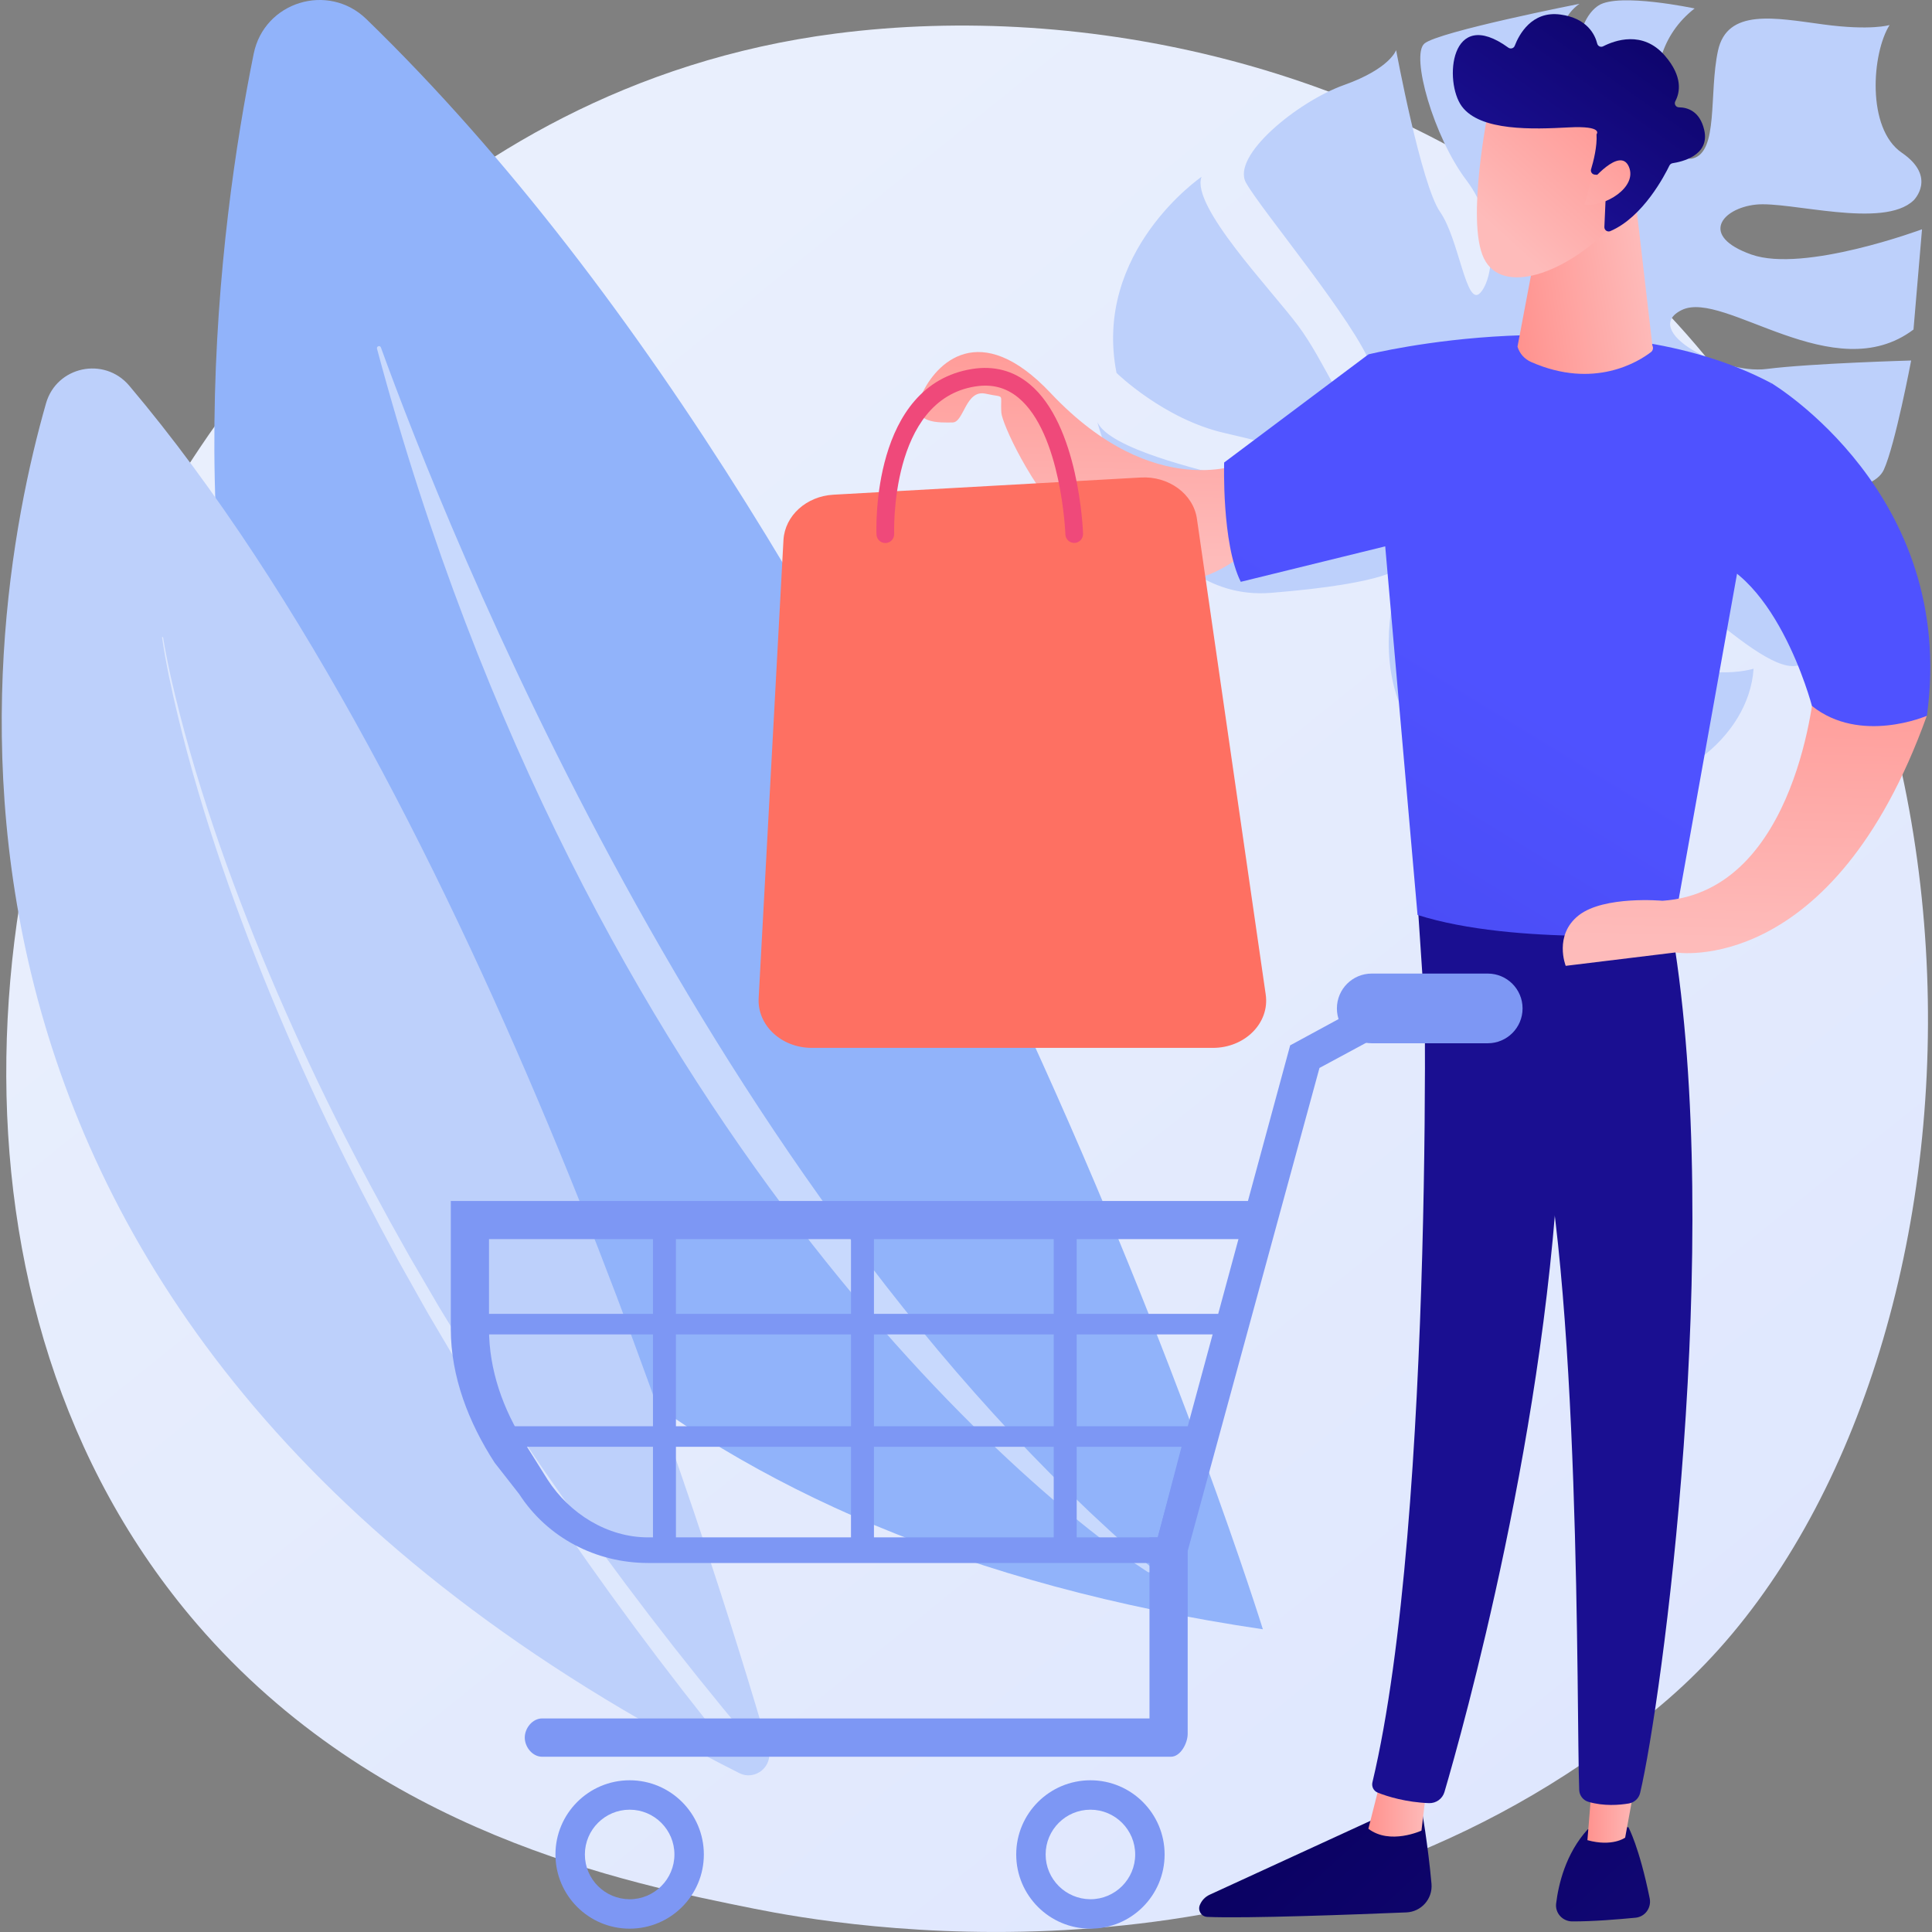 <svg width="180" height="180" viewBox="0 0 180 180" fill="none" xmlns="http://www.w3.org/2000/svg">
<rect x="0" y="0" width="180" height="180" fill="#808080" stroke="none"/>
<g clip-path="url(#clip0)">
<path d="M158.871 155.017C155.198 158.839 151.718 161.305 148.968 163.248C116.665 186.139 78.435 179.464 70.308 177.837C58.313 175.43 35.118 170.782 18.353 151.312C-7.011 121.855 -3.06 75.446 16.61 44.814C20.206 39.211 39.218 8.108 77.861 3.125C101.249 0.11 128.504 6.197 148.245 22.523C189.684 56.802 186.733 126.057 158.871 155.017Z" fill="url(#paint0_linear)"/>
<path d="M156.702 28.876C160.646 26.971 170.852 36.293 178.276 30.703L179.07 21.362C179.07 21.362 168.089 25.448 163.183 23.718C158.283 21.988 160.427 19.406 163.577 19.064C166.727 18.721 175.474 21.375 178.289 18.663C178.289 18.663 180.503 16.501 177.185 14.228C173.873 11.956 174.403 4.932 176.049 2.331C176.049 2.331 174.325 2.879 169.852 2.273C165.378 1.672 160.917 0.749 160.059 4.732C159.2 8.715 160.136 14.177 157.696 14.764C155.256 15.351 151.486 5.778 157.883 0.788C157.883 0.788 150.84 -0.71 148.942 0.504C147.044 1.717 145.889 5.997 148.813 11.427C151.737 16.856 151.453 20.212 149.626 20.658C147.793 21.103 141.667 4.093 147.16 0.355C147.16 0.355 133.991 2.95 132.706 4.061C131.415 5.171 133.565 12.75 136.612 16.778C139.659 20.813 139.233 25.848 137.916 27.281C136.599 28.715 135.947 22.285 134.172 19.748C132.397 17.204 130.073 4.668 130.073 4.668C130.073 4.668 129.53 6.385 125.218 7.921C120.906 9.458 114.702 14.512 116.083 17.017C117.465 19.522 126.335 30.077 127.781 34.163C129.227 38.249 129.524 41.832 127.452 40.38C125.386 38.921 123.436 33.672 120.931 30.328C118.427 26.978 110.919 19.173 111.945 16.475C111.945 16.475 101.797 23.415 104.024 34.744C104.024 34.744 108.44 39.063 114.108 40.347C119.776 41.639 122.1 42.432 122.326 44.44C122.552 46.454 118.646 45.525 115.141 44.627C111.629 43.73 103.424 41.819 102.243 39.34C102.243 39.34 106.594 56.196 118.427 55.234C129.524 54.337 130.512 52.871 130.589 52.69C130.344 53.375 123.017 74.149 147.716 73.981C147.716 73.981 142.067 72.444 141.402 68.584C140.731 64.724 135.986 59.656 138.645 58.83C141.305 58.003 143.7 72.031 149.588 73.084C155.475 74.136 162.944 68.887 163.377 62.303C163.377 62.303 158.135 63.923 153.48 60.082C148.826 56.241 143.597 49.805 148.348 50.115C153.099 50.425 163.306 62.567 167.295 62.044C171.285 61.528 175.152 47.907 175.152 47.907C175.152 47.907 173.086 48.326 166.075 47.139C159.058 45.944 151.331 43.149 152.835 41.858C154.339 40.567 159.258 42.749 163.725 44.537C168.193 46.325 174.435 46.099 175.507 43.775C176.572 41.451 178.057 33.588 178.057 33.588C178.057 33.588 168.774 33.847 164.59 34.376C160.375 34.918 152.757 30.78 156.702 28.876ZM139.001 49.837C133.855 47.203 138.562 45.899 141.931 45.706C144.488 45.563 144.152 52.471 139.001 49.837ZM145.895 41.283C142.448 39.618 142.299 37.642 144.391 37.268C149.2 36.397 149.336 42.949 145.895 41.283ZM152.105 31.407C150.182 30.625 149.652 29.825 151.557 28.437C153.474 27.055 154.036 32.194 152.105 31.407Z" fill="#BDD0FB"/>
<path d="M117.659 151.796C117.659 151.796 87.085 53.142 34.137 1.782C30.58 -1.672 24.615 0.155 23.634 5.016C17.068 37.513 6.894 135.431 117.659 151.796Z" fill="#91B3FA"/>
<path opacity="0.5" d="M107.233 146.005C107.491 146.225 107.194 146.632 106.91 146.444C96.272 139.602 54.601 105.258 35.125 32.491C35.06 32.259 35.402 32.142 35.486 32.368C41.561 49.133 65.95 110.803 107.233 146.005Z" fill="white"/>
<path d="M68.868 165.191C70.378 165.953 72.07 164.539 71.599 162.913C66.415 145.037 44.53 74.381 12.04 35.932C9.716 33.188 5.274 34.124 4.287 37.578C-1.95 59.424 -12.22 124.334 68.868 165.191Z" fill="#BDD0FB"/>
<path opacity="0.5" d="M15.099 59.391C15.454 61.819 15.977 64.214 16.545 66.596C17.12 68.978 17.753 71.347 18.45 73.69C19.831 78.39 21.439 83.025 23.188 87.602C24.944 92.179 26.855 96.692 28.895 101.152C30.935 105.613 33.143 109.99 35.434 114.328L37.177 117.569L38.978 120.777L39.882 122.378L40.818 123.966L42.69 127.136C45.253 131.319 47.848 135.483 50.611 139.537C56.086 147.684 61.941 155.573 68.125 163.197C68.474 163.623 69.1 163.687 69.526 163.345C69.952 162.997 70.017 162.37 69.675 161.944C69.675 161.944 69.668 161.931 69.662 161.931C63.393 154.449 57.441 146.696 51.864 138.685C49.049 134.695 46.402 130.59 43.781 126.471L41.87 123.347L40.915 121.784L39.992 120.203L38.146 117.039L36.358 113.844C34.008 109.564 31.735 105.232 29.631 100.823C27.526 96.414 25.544 91.947 23.724 87.409C21.904 82.87 20.232 78.274 18.773 73.606C18.037 71.276 17.372 68.92 16.759 66.557C16.152 64.188 15.59 61.806 15.196 59.391C15.19 59.366 15.164 59.346 15.138 59.346C15.112 59.34 15.093 59.366 15.099 59.391Z" fill="white"/>
<path d="M132.424 168.359C132.424 168.359 133.058 171.96 133.37 175.519C133.488 176.916 132.413 178.12 131.026 178.174C126.285 178.368 116.125 178.755 112.481 178.593C111.933 178.572 111.578 178.013 111.782 177.497C111.954 177.067 112.277 176.723 112.696 176.529L129.467 168.821L132.424 168.359Z" fill="url(#paint1_linear)"/>
<path d="M132.951 166.241L132.435 170.553C132.435 170.553 129.5 171.918 127.489 170.381L128.704 165.586L132.951 166.241Z" fill="url(#paint2_linear)"/>
<path d="M132.565 85.277C132.791 86.406 133.747 141.396 127.867 166.048C127.77 166.446 127.974 166.865 128.361 167.015C129.264 167.381 131.027 167.918 133.145 167.994C133.801 168.015 134.392 167.585 134.575 166.962C136.252 161.242 144.305 132.591 145.358 105.219C146.53 74.633 145.358 104.177 145.358 104.177L144.67 85.277H132.565Z" fill="url(#paint3_linear)"/>
<path d="M151.711 170.23C151.711 170.23 152.721 172.047 153.7 176.874C153.872 177.745 153.27 178.583 152.377 178.669C150.808 178.82 148.399 179.024 146.464 179.013C145.572 179.002 144.873 178.228 144.981 177.347C145.196 175.584 145.862 172.692 147.926 170.434L151.711 170.23Z" fill="url(#paint4_linear)"/>
<path d="M152.605 164.692L151.412 171.207C151.412 171.207 150.229 172.089 147.896 171.444L148.466 164.434L152.605 164.692Z" fill="url(#paint5_linear)"/>
<path d="M155.83 86.964C160.635 115.98 154.787 158.682 152.809 167.036C152.69 167.552 152.271 167.939 151.755 168.025C150.873 168.175 149.422 168.294 147.992 167.874C147.498 167.735 147.154 167.283 147.132 166.778C146.863 160.026 147.347 118.539 142.864 102.144C142.638 101.316 142.133 100.585 141.424 100.09L132.726 93.909L132.06 83.921L155.83 86.964Z" fill="url(#paint6_linear)"/>
<path d="M127.489 33.017C127.489 33.017 149.582 27.512 165.02 35.694L155.828 86.964C155.828 86.964 141.197 88.147 132.069 85.244L127.489 33.017Z" fill="url(#paint7_linear)"/>
<path d="M152.262 17.654L153.95 32.2C154.057 32.404 154.003 32.662 153.821 32.802C152.692 33.672 148.531 36.317 142.65 33.726C142.038 33.458 141.575 32.941 141.382 32.296L143.769 19.686L152.262 17.654Z" fill="url(#paint8_linear)"/>
<path d="M138.704 10.074C138.704 10.074 136.553 20.589 138.252 24.072C139.951 27.566 145.864 25.534 150.207 21.019L150.97 10.128L138.704 10.074Z" fill="url(#paint9_linear)"/>
<path d="M148.562 16.267C148.325 16.235 148.164 15.998 148.239 15.762C148.454 15.052 148.82 13.633 148.745 12.515C148.745 12.515 149.454 11.698 146.154 11.87C142.864 12.042 137.929 12.246 136.198 9.913C134.511 7.634 135.08 0.485 140.531 4.441C140.735 4.591 141.036 4.505 141.122 4.269C141.52 3.237 142.703 0.99 145.38 1.355C147.885 1.699 148.605 3.237 148.809 4.065C148.874 4.312 149.142 4.43 149.368 4.312C150.422 3.774 153.045 2.796 155.109 5.183C156.808 7.139 156.517 8.623 156.087 9.429C155.948 9.687 156.13 9.999 156.431 9.999C157.227 10.01 158.367 10.354 158.775 12.096C159.345 14.514 156.625 15.084 155.84 15.203C155.711 15.224 155.604 15.299 155.539 15.418C155.098 16.331 153.077 20.234 150.024 21.535C149.755 21.642 149.465 21.438 149.476 21.148L149.669 16.761C149.68 16.557 149.529 16.385 149.325 16.353L148.562 16.267Z" fill="url(#paint10_linear)"/>
<path d="M148.175 16.987C148.175 16.987 150.917 13.612 151.755 15.525C152.594 17.439 149.508 19.32 147.627 19.062L148.175 16.987Z" fill="url(#paint11_linear)"/>
<path d="M169.064 63.839C169.064 63.839 167.559 83.094 154.884 83.922C154.884 83.922 149.454 83.427 147.089 85.276C144.735 87.126 145.874 89.985 145.874 89.985L156.098 88.738C156.098 88.738 170.72 91.168 179.514 66.699L169.064 63.839Z" fill="url(#paint12_linear)"/>
<path d="M165.032 35.694C165.032 35.694 182.384 46.015 179.524 66.689C179.524 66.689 173.332 69.376 168.817 65.775C168.817 65.775 165.301 52.347 157.679 51.67L165.032 35.694Z" fill="url(#paint13_linear)"/>
<path d="M115.966 43.09C115.966 43.09 107.634 46.961 97.894 36.629C91.239 29.566 87.165 33.898 85.874 36.747C84.584 39.596 87.67 39.36 88.745 39.36C89.82 39.36 89.949 36.253 91.841 36.683C93.733 37.102 93.174 36.543 93.293 38.446C93.411 40.349 103.592 61.818 116.192 51.358L115.966 43.09Z" fill="url(#paint14_linear)"/>
<path d="M77.65 46.09L106.279 44.488C108.892 44.337 111.182 46.025 111.515 48.337L117.923 92.652C118.31 95.296 115.998 97.629 112.999 97.629H75.639C72.801 97.629 70.544 95.522 70.683 92.996L72.995 50.293C73.135 48.036 75.134 46.23 77.65 46.09Z" fill="url(#paint15_linear)"/>
<path d="M82.489 50.594C82.048 50.594 81.682 50.25 81.661 49.799C81.639 49.229 81.188 35.844 90.606 34.371C92.616 34.059 94.411 34.533 95.916 35.78C100.507 39.575 100.894 49.326 100.905 49.734C100.916 50.186 100.561 50.573 100.109 50.584C99.658 50.594 99.271 50.239 99.26 49.788C99.26 49.691 98.884 40.359 94.874 37.048C93.723 36.102 92.412 35.758 90.864 36.005C82.886 37.252 83.306 49.605 83.306 49.734C83.327 50.186 82.972 50.573 82.521 50.594C82.51 50.594 82.499 50.594 82.489 50.594Z" fill="url(#paint16_linear)"/>
<path d="M127.49 33.017L114.052 43.09C114.052 43.09 113.815 50.638 115.6 54.207L130.576 50.53L127.49 33.017Z" fill="url(#paint17_linear)"/>
<path d="M42 111.884V123.818C42 128.258 43.666 132.547 46.085 136.278L48.364 139.191C51.009 143.277 55.525 145.62 60.384 145.62H110.322L110.698 144.341L122.932 99.499L133.199 93.963L131.673 91.167L120.202 97.392L116.267 111.895H42V111.884ZM45.559 115.443H115.385L110.461 133.612L107.86 143.234H60.373C56.6 143.234 53.063 141.03 51.02 137.858L48.945 134.547C46.87 131.333 45.559 127.634 45.559 123.807V115.443Z" fill="#7D97F4"/>
<path d="M48.891 161.887C48.891 162.768 49.611 163.671 50.503 163.671H109.095C109.988 163.671 110.654 162.413 110.654 161.532V133.902C110.654 133.601 110.59 133.633 110.45 133.386L107.87 143.234H107.096V160.102H50.514C49.611 160.102 48.891 161.005 48.891 161.887Z" fill="#7D97F4"/>
<path d="M81.424 113.562H79.285V143.632H81.424V113.562Z" fill="#7D97F4"/>
<path d="M100.313 113.562H98.173V143.632H100.313V113.562Z" fill="#7D97F4"/>
<path d="M62.975 113.562H60.836V143.632H62.975V113.562Z" fill="#7D97F4"/>
<path d="M114.578 122.409H45.02V124.323H114.578V122.409Z" fill="#7D97F4"/>
<path d="M111.546 132.88H46.761V134.794H111.546V132.88Z" fill="#7D97F4"/>
<path d="M94.679 172.777C94.679 176.593 97.775 179.689 101.592 179.689C105.408 179.689 108.504 176.593 108.504 172.777C108.504 168.96 105.408 165.864 101.592 165.864C97.775 165.864 94.679 168.96 94.679 172.777ZM97.42 172.777C97.42 170.476 99.291 168.605 101.592 168.605C103.892 168.605 105.763 170.476 105.763 172.777C105.763 175.077 103.892 176.948 101.592 176.948C99.291 176.937 97.42 175.077 97.42 172.777Z" fill="#7D97F4"/>
<path d="M51.75 172.777C51.75 176.593 54.846 179.689 58.663 179.689C62.479 179.689 65.576 176.593 65.576 172.777C65.576 168.96 62.479 165.864 58.663 165.864C54.846 165.864 51.75 168.96 51.75 172.777ZM54.492 172.777C54.492 170.476 56.362 168.605 58.663 168.605C60.964 168.605 62.834 170.476 62.834 172.777C62.834 175.077 60.964 176.948 58.663 176.948C56.351 176.937 54.492 175.077 54.492 172.777Z" fill="#7D97F4"/>
<path d="M124.556 93.952C124.556 95.748 126.007 97.199 127.802 97.199H138.607C140.402 97.199 141.854 95.748 141.854 93.952C141.854 92.157 140.402 90.705 138.607 90.705H127.802C126.007 90.705 124.556 92.157 124.556 93.952Z" fill="#7D97F4"/>
</g>
<defs>
<linearGradient id="paint0_linear" x1="202.064" y1="233.168" x2="43.219" y2="35.893" gradientUnits="userSpaceOnUse">
<stop stop-color="#DAE3FE"/>
<stop offset="1" stop-color="#E9EFFD"/>
</linearGradient>
<linearGradient id="paint1_linear" x1="113.012" y1="163.379" x2="174.423" y2="230.177" gradientUnits="userSpaceOnUse">
<stop stop-color="#09005D"/>
<stop offset="1" stop-color="#1A0F91"/>
</linearGradient>
<linearGradient id="paint2_linear" x1="132.945" y1="168.341" x2="127.491" y2="168.341" gradientUnits="userSpaceOnUse">
<stop stop-color="#FEBBBA"/>
<stop offset="1" stop-color="#FF928E"/>
</linearGradient>
<linearGradient id="paint3_linear" x1="-452.142" y1="724.41" x2="-375.974" y2="646.621" gradientUnits="userSpaceOnUse">
<stop stop-color="#09005D"/>
<stop offset="1" stop-color="#1A0F91"/>
</linearGradient>
<linearGradient id="paint4_linear" x1="126.789" y1="150.714" x2="188.2" y2="217.511" gradientUnits="userSpaceOnUse">
<stop stop-color="#09005D"/>
<stop offset="1" stop-color="#1A0F91"/>
</linearGradient>
<linearGradient id="paint5_linear" x1="152.607" y1="168.06" x2="147.897" y2="168.06" gradientUnits="userSpaceOnUse">
<stop stop-color="#FEBBBA"/>
<stop offset="1" stop-color="#FF928E"/>
</linearGradient>
<linearGradient id="paint6_linear" x1="-447.92" y1="728.543" x2="-371.752" y2="650.755" gradientUnits="userSpaceOnUse">
<stop stop-color="#09005D"/>
<stop offset="1" stop-color="#1A0F91"/>
</linearGradient>
<linearGradient id="paint7_linear" x1="139.399" y1="63.687" x2="100.672" y2="127.002" gradientUnits="userSpaceOnUse">
<stop stop-color="#4F52FF"/>
<stop offset="1" stop-color="#4042E2"/>
</linearGradient>
<linearGradient id="paint8_linear" x1="153.494" y1="25.773" x2="140.702" y2="27.709" gradientUnits="userSpaceOnUse">
<stop stop-color="#FEBBBA"/>
<stop offset="1" stop-color="#FF928E"/>
</linearGradient>
<linearGradient id="paint9_linear" x1="139.23" y1="21.308" x2="151.294" y2="8.008" gradientUnits="userSpaceOnUse">
<stop stop-color="#FEBBBA"/>
<stop offset="1" stop-color="#FF928E"/>
</linearGradient>
<linearGradient id="paint10_linear" x1="156.294" y1="-3.74" x2="141.715" y2="16.861" gradientUnits="userSpaceOnUse">
<stop stop-color="#09005D"/>
<stop offset="1" stop-color="#1A0F91"/>
</linearGradient>
<linearGradient id="paint11_linear" x1="144.078" y1="23.516" x2="154.933" y2="11.549" gradientUnits="userSpaceOnUse">
<stop stop-color="#FEBBBA"/>
<stop offset="1" stop-color="#FF928E"/>
</linearGradient>
<linearGradient id="paint12_linear" x1="162.321" y1="87.605" x2="163.086" y2="55.801" gradientUnits="userSpaceOnUse">
<stop stop-color="#FEBBBA"/>
<stop offset="1" stop-color="#FF928E"/>
</linearGradient>
<linearGradient id="paint13_linear" x1="157.762" y1="74.918" x2="119.036" y2="138.233" gradientUnits="userSpaceOnUse">
<stop stop-color="#4F52FF"/>
<stop offset="1" stop-color="#4042E2"/>
</linearGradient>
<linearGradient id="paint14_linear" x1="100.703" y1="51.831" x2="101.304" y2="26.834" gradientUnits="userSpaceOnUse">
<stop stop-color="#FEBBBA"/>
<stop offset="1" stop-color="#FF928E"/>
</linearGradient>
<linearGradient id="paint15_linear" x1="170.321" y1="-173.607" x2="156.817" y2="-129.311" gradientUnits="userSpaceOnUse">
<stop stop-color="#FF928E"/>
<stop offset="1" stop-color="#FE7062"/>
</linearGradient>
<linearGradient id="paint16_linear" x1="113.531" y1="-48.289" x2="98.405" y2="17.258" gradientUnits="userSpaceOnUse">
<stop stop-color="#A737D5"/>
<stop offset="1" stop-color="#EF497A"/>
</linearGradient>
<linearGradient id="paint17_linear" x1="119.45" y1="51.485" x2="80.723" y2="114.799" gradientUnits="userSpaceOnUse">
<stop stop-color="#4F52FF"/>
<stop offset="1" stop-color="#4042E2"/>
</linearGradient>
<clipPath id="clip0">
<rect width="179.677" height="180" fill="white" transform="translate(0.162)"/>
</clipPath>
</defs>
</svg>

